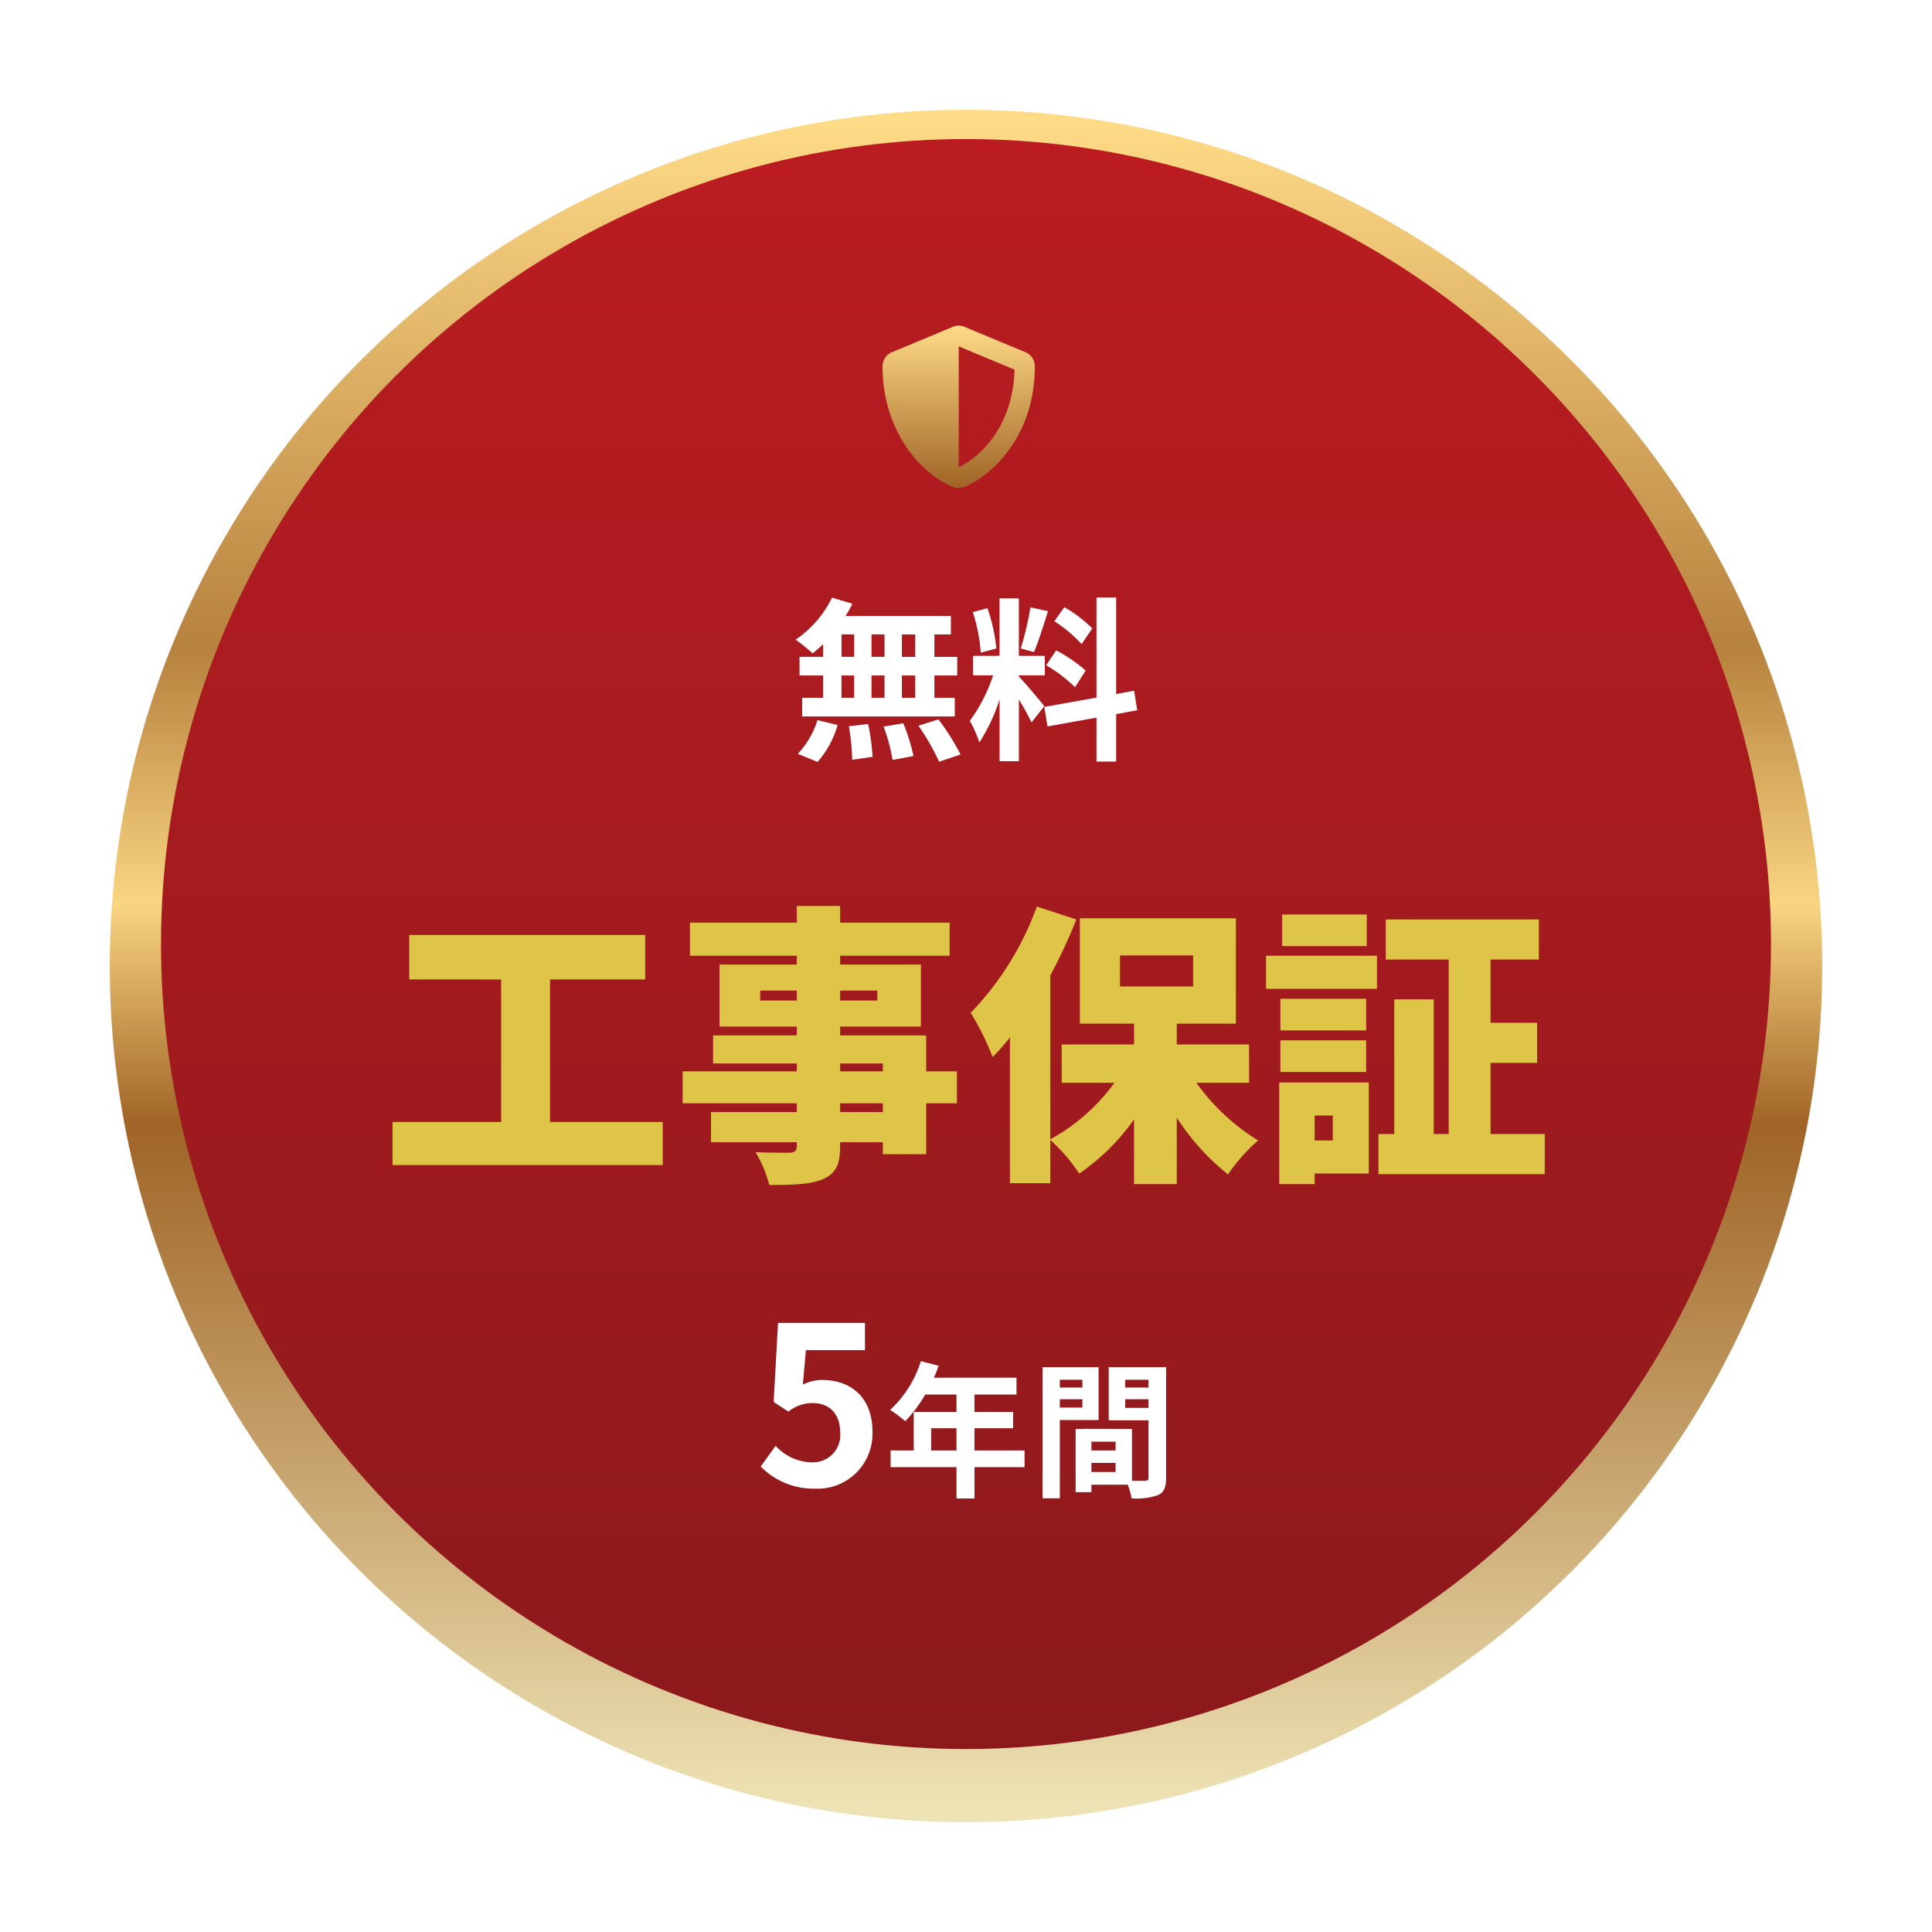 <svg xmlns="http://www.w3.org/2000/svg" xmlns:xlink="http://www.w3.org/1999/xlink" width="264" height="264" viewBox="0 0 264 264">
  <defs>
    <linearGradient id="linear-gradient" x1="0.5" x2="0.5" y2="1" gradientUnits="objectBoundingBox">
      <stop offset="0" stop-color="#fedb87"/>
      <stop offset="0.312" stop-color="#b7813e"/>
      <stop offset="0.463" stop-color="#f9d581"/>
      <stop offset="0.594" stop-color="#a06426"/>
      <stop offset="1" stop-color="#eee3b5"/>
    </linearGradient>
    <filter id="Ellipse_1" x="0" y="0" width="264" height="264" filterUnits="userSpaceOnUse">
      <feOffset dy="3" input="SourceAlpha"/>
      <feGaussianBlur stdDeviation="5" result="blur"/>
      <feFlood flood-opacity="0.161"/>
      <feComposite operator="in" in2="blur"/>
      <feComposite in="SourceGraphic"/>
    </filter>
    <linearGradient id="linear-gradient-2" x1="0.5" x2="0.5" y2="1" gradientUnits="objectBoundingBox">
      <stop offset="0" stop-color="#bb1c21"/>
      <stop offset="1" stop-color="#8b191c"/>
    </linearGradient>
    <linearGradient id="linear-gradient-3" x1="0.5" x2="0.5" y2="1" gradientUnits="objectBoundingBox">
      <stop offset="0" stop-color="#fedb87"/>
      <stop offset="1" stop-color="#a06426"/>
    </linearGradient>
  </defs>
  <g id="Group_413" data-name="Group 413" transform="translate(15054 7322)">
    <g transform="matrix(1, 0, 0, 1, -15054, -7322)" filter="url(#Ellipse_1)">
      <circle id="Ellipse_1-2" data-name="Ellipse 1" cx="117" cy="117" r="117" transform="translate(15 12)" fill="url(#linear-gradient)"/>
    </g>
    <circle id="Ellipse_12" data-name="Ellipse 12" cx="110" cy="110" r="110" transform="translate(-15032 -7303)" fill="url(#linear-gradient-2)"/>
    <path id="Path_268" data-name="Path 268" d="M-6.936-12.24H-8.76v-3.072h1.824Zm0,5.592H-8.76V-9.7h1.824ZM-17.016-9.7h1.728v3.048h-1.728Zm5.88,0v3.048h-1.776V-9.7Zm-1.776-2.544v-3.072h1.776v3.072Zm-4.1-3.072h1.728v3.072h-1.728Zm-2.52,3.072h-3.216V-9.7h3.216v3.048h-2.856V-4.1H-1.536V-6.648H-4.32V-9.7H-1.2V-12.24H-4.32v-3.072h2.256v-2.52h-14.4a12.92,12.92,0,0,0,.936-1.68l-2.784-.816a14.758,14.758,0,0,1-4.968,5.736,26.431,26.431,0,0,1,2.328,1.872,16.492,16.492,0,0,0,1.416-1.248ZM-20.28,2.112a13.134,13.134,0,0,0,2.736-5.04L-20.3-3.6a11.826,11.826,0,0,1-2.688,4.608Zm4.272-4.872a30.466,30.466,0,0,1,.456,4.584l2.784-.408a31.4,31.4,0,0,0-.6-4.488Zm4.752.048a25.575,25.575,0,0,1,1.224,4.56L-7.176,1.3A26.746,26.746,0,0,0-8.568-3.168Zm4.752-.12a30.912,30.912,0,0,1,2.832,4.92L-.744,1.1A32.553,32.553,0,0,0-3.768-3.7Zm23.76-13.3a18.036,18.036,0,0,0-3.816-2.9l-1.368,1.92a19.309,19.309,0,0,1,3.72,3.12Zm-6.288,5.04a20.3,20.3,0,0,1,3.936,3l1.44-2.28a20.043,20.043,0,0,0-4.032-2.76Zm-2.16-7.92a44.643,44.643,0,0,1-1.32,5.616l1.8.5c.6-1.392,1.3-3.672,1.92-5.592ZM4.152-13.392a24.063,24.063,0,0,0-1.224-5.5L.936-18.36a23.732,23.732,0,0,1,1.08,5.544ZM10.7-5.5c-.5-.672-2.784-3.36-3.48-4.056V-9.72h3.552v-2.664H7.224v-7.848H4.584v7.848H.96V-9.72H3.7A22.218,22.218,0,0,1,.528-3.5a16.96,16.96,0,0,1,1.3,2.952,24.631,24.631,0,0,0,2.76-5.9V2.016h2.64V-6.408a32.06,32.06,0,0,1,1.728,3.12Zm12.7.552-.432-2.664-2.448.456v-13.2H17.832v13.68L10.7-5.4l.432,2.664,6.7-1.2v6H20.52v-6.48Z" transform="translate(-14922 -7220)" fill="#fff"/>
    <path id="Path_267" data-name="Path 267" d="M-20.555.42a7.5,7.5,0,0,0,7.77-7.8c0-4.83-3.12-7.05-6.84-7.05a5.831,5.831,0,0,0-2.67.63l.42-4.71h8.07v-3.72h-11.88l-.6,10.8,2.01,1.32a5.312,5.312,0,0,1,3.33-1.17c2.25,0,3.75,1.44,3.75,4.02a3.728,3.728,0,0,1-3.93,4.08,6.9,6.9,0,0,1-4.89-2.25l-2.04,2.82A10.118,10.118,0,0,0-20.555.42ZM-4.765-4.8V-7.84H-1.3V-4.8ZM8-4.8H1.155V-7.84h5.28v-2.22H1.155v-2.38H6.9v-2.3H-4.4a12.768,12.768,0,0,0,.66-1.64L-6.165-17a15.423,15.423,0,0,1-4.2,6.66A18.407,18.407,0,0,1-8.3-8.8a17.974,17.974,0,0,0,2.72-3.64H-1.3v2.38h-5.84V-4.8H-10.3v2.28h9V1.76h2.46V-2.52H8Zm7.9-9.66v1.06h-3.08v-1.06Zm-3.08,3.8V-11.8h3.08v1.14Zm5.3,1.7v-7.22h-7.66V1.74h2.36V-8.96Zm3.64-1.66V-11.8h3.18v1.18Zm3.18-3.84v1.06h-3.18v-1.06Zm-7.8,12.6V-3.1h3.3v1.24Zm3.3-2.94h-3.3V-6h3.3Zm6.9-11.38h-7.84v7.26h5.44V-1.1c0,.32-.12.44-.48.44-.26.02-1,.02-1.78,0V-7.74l-6.72-.02v.02h-.98V.9h2.16V-.12H22.1a8.806,8.806,0,0,1,.52,1.86,8.641,8.641,0,0,0,3.66-.46c.8-.38,1.06-1.08,1.06-2.36Z" transform="translate(-14922 -7119)" fill="#fff" stroke="rgba(0,0,0,0)" stroke-width="1"/>
    <path id="Path_266" data-name="Path 266" d="M-56.84-4.68V-24.16h13v-6.08H-76.08v6.08h12.56V-4.68H-78.36V1.2h36.92V-4.68Zm45.48-1.36H-17.2v-1.2h5.84Zm-5.84-6.64h5.84v1.08H-17.2Zm-10.92-8.6v-1.36h5v1.36Zm16-1.36v1.36H-17.2v-1.36ZM-1.24-11.6h-4.2v-4.92H-17.2v-1.2H-6.16V-26.2H-17.2v-1.2H-2.24v-4.52H-17.2V-34.2h-5.92v2.28h-14.6v4.52h14.6v1.2H-33.68v8.48h10.56v1.2H-34.56v3.84h11.44v1.08h-15.6v4.36h15.6v1.2H-34.84v4.12h11.72v.48c0,.68-.24.92-1,.96-.64,0-3,0-4.64-.08a16.913,16.913,0,0,1,1.88,4.48c3.44,0,5.64-.08,7.36-.8,1.72-.8,2.32-1.92,2.32-4.56v-.48h5.84V-.28h5.92V-7.24h4.2ZM21.04-27.44h10v4.24h-10Zm17.64,17.4v-5.24H28.8v-2.84h8.08v-14.4H15.56v14.4h7.4v2.84H13.08v5.24h7.2a26.472,26.472,0,0,1-8.76,7.72v-22.4a72.619,72.619,0,0,0,3.56-7.64l-5.4-1.76A40.978,40.978,0,0,1,.64-19.6a36.838,36.838,0,0,1,3,6.04A31.323,31.323,0,0,0,6-16.24V3.68h5.52V-2.24a25.368,25.368,0,0,1,3.96,4.6,29.814,29.814,0,0,0,7.48-7.4V3.8H28.8V-5.28a32.286,32.286,0,0,0,7,7.76,23.951,23.951,0,0,1,4.12-4.64,29.213,29.213,0,0,1-8.44-7.88Zm16.08-23H43.2v4.32H54.76ZM50.12-5.56v3.4H47.64v-3.4Zm4.92-4.52H42.8V3.8h4.84V2.36h7.4ZM42.96-11.52H54.68v-4.32H42.96Zm11.72-10H42.96v4.32H54.68ZM41-22.88H56.16V-27.4H41ZM71.68-3.04v-9.72h6.36v-5.48H71.68v-8.64h6.6v-5.48H57.36v5.48h8.6V-3.04H63.92v-18.4h-5.4v18.4H56.36V2.44H79.08V-3.04Z" transform="translate(-14922 -7164)" fill="#dec548"/>
    <path id="Icon_awesome-shield-alt" data-name="Icon awesome-shield-alt" d="M20.654,3.629,12.331.161a2.087,2.087,0,0,0-1.6,0L2.408,3.629a2.079,2.079,0,0,0-1.283,1.92c0,8.6,4.964,14.553,9.6,16.486a2.087,2.087,0,0,0,1.6,0c3.715-1.548,9.606-6.893,9.606-16.486A2.081,2.081,0,0,0,20.654,3.629ZM11.533,19.348l0-16.516,7.625,3.178c-.143,6.563-3.559,11.319-7.621,13.339Z" transform="translate(-14934.529 -7277.5)" fill="url(#linear-gradient-3)"/>
  </g>
</svg>
